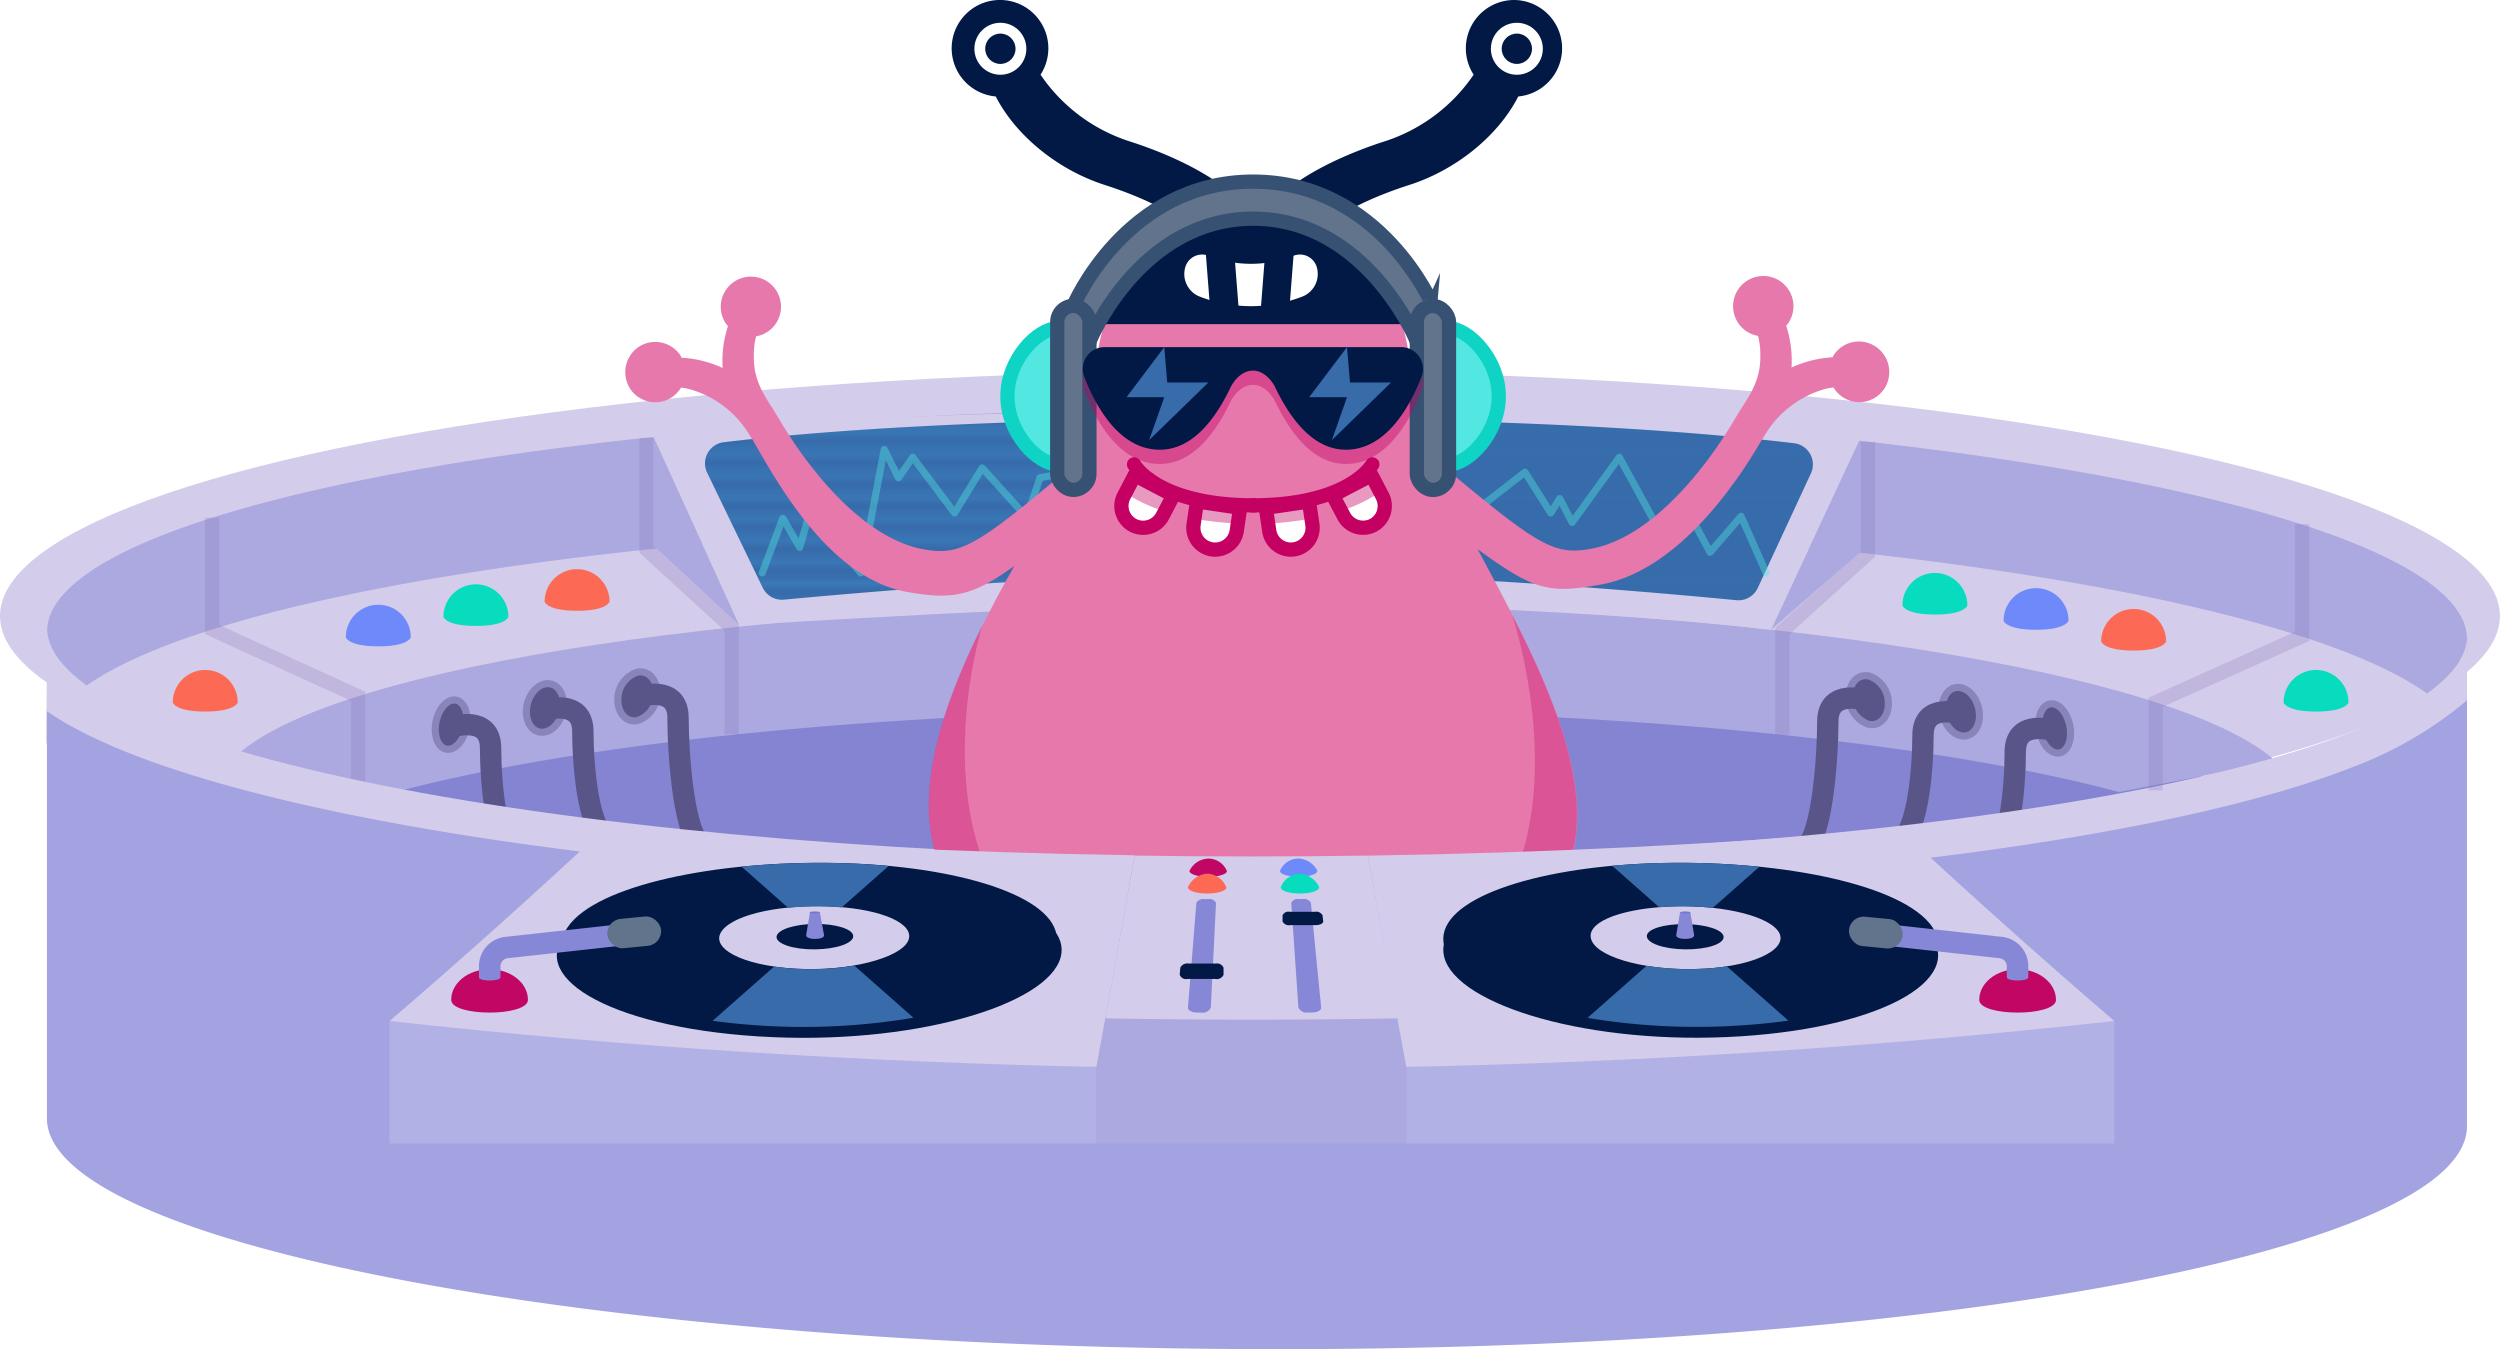 <svg id="MuFo追加" xmlns="http://www.w3.org/2000/svg" xmlns:xlink="http://www.w3.org/1999/xlink" viewBox="0 0 351.17 189.51">
  <defs>
    <style>
      .cls-1, .cls-10, .cls-11, .cls-15, .cls-2, .cls-25, .cls-26, .cls-8 {
        fill: none;
      }

      .cls-2 {
        stroke: #50c1ff;
        stroke-width: 1.01px;
      }

      .cls-10, .cls-11, .cls-19, .cls-2, .cls-20, .cls-21, .cls-25, .cls-7, .cls-8 {
        stroke-miterlimit: 10;
      }

      .cls-3 {
        fill: #d3ccea;
      }

      .cls-4 {
        fill: #8484d3;
      }

      .cls-5 {
        fill: #fc6a56;
      }

      .cls-6 {
        fill: #aba9e0;
      }

      .cls-7 {
        fill: #5a5589;
        stroke: #8785ba;
      }

      .cls-8 {
        stroke: #5a5589;
        stroke-width: 3px;
      }

      .cls-9 {
        fill: #07ddbe;
      }

      .cls-10, .cls-11 {
        stroke: #7c66b2;
      }

      .cls-10, .cls-11, .cls-20, .cls-21, .cls-24, .cls-26 {
        stroke-width: 2px;
      }

      .cls-10, .cls-14 {
        opacity: 0.2;
      }

      .cls-12 {
        fill: #6e89f9;
      }

      .cls-13 {
        fill: #376baa;
      }

      .cls-14 {
        fill: url(#MuFo_02);
      }

      .cls-15 {
        stroke: #52e8e1;
      }

      .cls-15, .cls-24, .cls-26 {
        stroke-linecap: round;
        stroke-linejoin: round;
      }

      .cls-15, .cls-22, .cls-27 {
        opacity: 0.4;
      }

      .cls-16, .cls-19 {
        fill: #011944;
      }

      .cls-17, .cls-24 {
        fill: #fff;
      }

      .cls-18 {
        fill: #e678ab;
      }

      .cls-19, .cls-25 {
        stroke: #011944;
      }

      .cls-19 {
        stroke-width: 3.3px;
      }

      .cls-20, .cls-33 {
        fill: #62738c;
      }

      .cls-20 {
        stroke: #365172;
      }

      .cls-21 {
        fill: #52e8e1;
        stroke: #0fd3c4;
      }

      .cls-23, .cls-27 {
        fill: #c40062;
      }

      .cls-24, .cls-26 {
        stroke: #c40062;
      }

      .cls-25 {
        stroke-width: 4px;
      }

      .cls-28 {
        opacity: 0.3;
      }

      .cls-29 {
        fill: #a3a3e2;
      }

      .cls-30 {
        fill: #b1b1e5;
      }

      .cls-31 {
        fill: #8787d8;
      }

      .cls-32 {
        fill: #c10664;
      }

      .cls-34 {
        fill: #7676d6;
      }
    </style>
    <pattern id="MuFo_02" data-name="MuFo 02" width="82" height="82" patternTransform="translate(0 574)" patternUnits="userSpaceOnUse" viewBox="0 0 82 82">
      <rect class="cls-1" width="82" height="82"/>
      <g>
        <line class="cls-2" y1="82.08" x2="82" y2="82.08"/>
        <line class="cls-2" y1="79.04" x2="82" y2="79.04"/>
        <line class="cls-2" y1="76" x2="82" y2="76"/>
        <line class="cls-2" y1="72.97" x2="82" y2="72.97"/>
        <line class="cls-2" y1="69.93" x2="82" y2="69.93"/>
        <line class="cls-2" y1="66.89" x2="82" y2="66.89"/>
        <line class="cls-2" y1="63.85" x2="82" y2="63.85"/>
        <line class="cls-2" y1="60.82" x2="82" y2="60.82"/>
        <line class="cls-2" y1="57.78" x2="82" y2="57.78"/>
        <line class="cls-2" y1="54.74" x2="82" y2="54.74"/>
        <line class="cls-2" y1="51.7" x2="82" y2="51.7"/>
        <line class="cls-2" y1="48.67" x2="82" y2="48.67"/>
        <line class="cls-2" y1="45.63" x2="82" y2="45.63"/>
        <line class="cls-2" y1="42.59" x2="82" y2="42.59"/>
        <line class="cls-2" y1="39.56" x2="82" y2="39.56"/>
        <line class="cls-2" y1="36.52" x2="82" y2="36.52"/>
        <line class="cls-2" y1="33.48" x2="82" y2="33.48"/>
        <line class="cls-2" y1="30.44" x2="82" y2="30.44"/>
        <line class="cls-2" y1="27.41" x2="82" y2="27.41"/>
        <line class="cls-2" y1="24.37" x2="82" y2="24.37"/>
        <line class="cls-2" y1="21.33" x2="82" y2="21.33"/>
        <line class="cls-2" y1="18.3" x2="82" y2="18.3"/>
        <line class="cls-2" y1="15.26" x2="82" y2="15.26"/>
        <line class="cls-2" y1="12.22" x2="82" y2="12.22"/>
        <line class="cls-2" y1="9.18" x2="82" y2="9.18"/>
        <line class="cls-2" y1="6.15" x2="82" y2="6.15"/>
        <line class="cls-2" y1="3.11" x2="82" y2="3.11"/>
      </g>
      <line class="cls-2" y1="0.08" x2="82" y2="0.08"/>
    </pattern>
  </defs>
  <title>dj-booth</title>
  <g>
    <ellipse class="cls-3" cx="175.58" cy="86.52" rx="175.58" ry="34.46"/>
    <ellipse class="cls-4" cx="174.53" cy="114.78" rx="143.94" ry="16.24"/>
    <path class="cls-5" d="M1722.85,2478s-0.3,1.28-4.56,1.28-4.56-1.28-4.56-1.28A4.56,4.56,0,0,1,1722.85,2478Z" transform="translate(-1637.23 -2393.49)"/>
    <path class="cls-6" d="M1957,2500.5c-13.61-12.54-72.54-22.12-143.2-22.36s-129.38,8.93-143.19,21.34l22.14,5.27c26.55-7.1,70.84-11.66,121-11.5h0.14c50.15-.16,94.45,4.4,121,11.5Z" transform="translate(-1637.23 -2393.49)"/>
    <g>
      <path class="cls-7" d="M1729.5,2490.78a4,4,0,0,1-2.74,3.93c-1.51.29-2.74-1-2.74-2.87a4,4,0,0,1,2.74-3.93C1728.27,2487.62,1729.5,2488.9,1729.5,2490.78Z" transform="translate(-1637.23 -2393.49)"/>
      <path class="cls-7" d="M1716.38,2492.54c-0.06,1.88-1.27,3.57-2.71,3.79s-2.56-1.13-2.5-3,1.27-3.57,2.71-3.79S1716.44,2490.67,1716.38,2492.54Z" transform="translate(-1637.23 -2393.49)"/>
      <path class="cls-7" d="M1702.83,2494.61c0,1.88-1,3.7-2.23,4.07s-2.23-.85-2.23-2.73,1-3.7,2.23-4.07S1702.83,2492.73,1702.83,2494.61Z" transform="translate(-1637.23 -2393.49)"/>
      <path class="cls-8" d="M1713.78,2493.23s5.32-1.68,5.32,3,0.78,15.12,4,15.12" transform="translate(-1637.23 -2393.49)"/>
      <path class="cls-8" d="M1700.82,2495.57s5.32-1.68,5.32,3,0.78,15.12,4,15.12" transform="translate(-1637.23 -2393.49)"/>
      <path class="cls-8" d="M1727.15,2491.31s5.32-1.68,5.32,3,0.78,18.17,4,18.17" transform="translate(-1637.23 -2393.49)"/>
    </g>
    <g>
      <path class="cls-7" d="M1897,2491.31a4,4,0,0,0,2.74,3.93c1.51,0.29,2.74-1,2.74-2.87a4,4,0,0,0-2.74-3.93C1898.18,2488.15,1897,2489.43,1897,2491.31Z" transform="translate(-1637.23 -2393.49)"/>
      <path class="cls-7" d="M1910.07,2493.07c0.06,1.88,1.27,3.57,2.71,3.79s2.56-1.13,2.5-3-1.27-3.57-2.71-3.79S1910,2491.2,1910.07,2493.07Z" transform="translate(-1637.23 -2393.49)"/>
      <path class="cls-7" d="M1923.62,2495.14c0,1.88,1,3.7,2.23,4.07s2.23-.85,2.23-2.73-1-3.7-2.23-4.07S1923.62,2493.26,1923.62,2495.14Z" transform="translate(-1637.23 -2393.49)"/>
      <path class="cls-8" d="M1912.67,2493.76s-5.32-1.68-5.32,3-0.78,15.12-4,15.12" transform="translate(-1637.23 -2393.49)"/>
      <path class="cls-8" d="M1925.63,2496.1s-5.32-1.68-5.32,3-0.78,15.12-4,15.12" transform="translate(-1637.23 -2393.49)"/>
      <path class="cls-8" d="M1899.3,2491.84s-5.32-1.68-5.32,3-0.78,18.17-4,18.17" transform="translate(-1637.23 -2393.49)"/>
    </g>
    <path class="cls-9" d="M1904.46,2478.53s0.3,1.28,4.56,1.28,4.56-1.28,4.56-1.28A4.56,4.56,0,1,0,1904.46,2478.53Z" transform="translate(-1637.23 -2393.49)"/>
    <path class="cls-6" d="M1643.79,2497.93l0.05-15.72c0-17.6,76.16-31.62,170-31.31s170,14.83,169.94,32.43l-0.05,15.72c0-17.6-76.05-32.12-169.94-32.43-79.22-.26-145.79,9.68-164.68,23.37Z" transform="translate(-1637.23 -2393.49)"/>
    <polyline class="cls-10" points="29.8 72.71 29.8 88.43 50.31 97.81 50.31 110.29"/>
    <polyline class="cls-10" points="90.81 61.53 90.81 77.19 102.78 88.15 102.78 103.11"/>
    <path class="cls-3" d="M1898.45,2455.32c-40.14-6.53-151-4.42-169.44-.44l12.06,26.43s50.56-3.16,72.75-3.16c20.34,0,55.86,1.73,72.21,3.81Z" transform="translate(-1637.23 -2393.49)"/>
    <path class="cls-3" d="M1643.84,2481.63c0,17.6,76.05,32.12,169.94,32.43s170-13.71,170-31.31l-0.05,15.72c0,17.6-76.16,31.62-170,31.31s-170-14.83-169.94-32.43Z" transform="translate(-1637.23 -2393.49)"/>
    <path class="cls-11" d="M1978.55,2491.21" transform="translate(-1637.23 -2393.49)"/>
    <polyline class="cls-10" points="250.37 103.22 250.37 88.63 262.4 77.75 262.4 62.07"/>
    <polyline class="cls-10" points="323.37 73.62 323.37 89.39 302.8 98.64 302.8 111.03"/>
    <polyline class="cls-10" points="176.53 99.76 176.58 85.08 176.61 73.12 176.61 57.41"/>
    <path class="cls-11" d="M1940,2492.13" transform="translate(-1637.23 -2393.49)"/>
    <path class="cls-11" d="M1692.76,2504.75" transform="translate(-1637.23 -2393.49)"/>
    <path class="cls-12" d="M1694.93,2483s-0.3,1.28-4.56,1.28-4.56-1.28-4.56-1.28A4.56,4.56,0,1,1,1694.93,2483Z" transform="translate(-1637.23 -2393.49)"/>
    <path class="cls-9" d="M1708.64,2480.13s-0.3,1.28-4.56,1.28-4.56-1.28-4.56-1.28A4.56,4.56,0,0,1,1708.64,2480.13Z" transform="translate(-1637.23 -2393.49)"/>
    <path class="cls-5" d="M1670.62,2492.16s-0.3,1.28-4.56,1.28-4.56-1.28-4.56-1.28A4.56,4.56,0,0,1,1670.62,2492.16Z" transform="translate(-1637.23 -2393.49)"/>
    <path class="cls-5" d="M1932.38,2483.59s0.3,1.28,4.56,1.28,4.56-1.28,4.56-1.28A4.56,4.56,0,1,0,1932.38,2483.59Z" transform="translate(-1637.23 -2393.49)"/>
    <path class="cls-13" d="M1736.56,2459.89l7.81,16.15a3,3,0,0,0,3,1.68c8.47-.8,41.26-3.74,66.38-3.74l-1-21.59c-19.95-.22-51.43.55-73.88,3.22A3,3,0,0,0,1736.56,2459.89Z" transform="translate(-1637.23 -2393.49)"/>
    <path class="cls-13" d="M1891.6,2460l-7.46,16.08a3,3,0,0,1-3,1.72c-8.46-.82-40.66-3.79-65.7-3.79l1-21.59c20-.22,50.53.65,72.87,3.34A3,3,0,0,1,1891.6,2460Z" transform="translate(-1637.23 -2393.49)"/>
    <path class="cls-14" d="M1736.56,2459.89l7.81,16.15a3,3,0,0,0,3,1.68c8.47-.8,41.26-3.74,66.38-3.74l-1-21.59c-19.95-.22-51.43.55-73.88,3.22A3,3,0,0,0,1736.56,2459.89Z" transform="translate(-1637.23 -2393.49)"/>
    <path class="cls-14" d="M1891.6,2460l-7.46,16.08a3,3,0,0,1-3,1.72c-8.46-.82-40.66-3.79-65.7-3.79l1-21.59c20-.22,50.53.65,72.87,3.34A3,3,0,0,1,1891.6,2460Z" transform="translate(-1637.23 -2393.49)"/>
    <polyline class="cls-15" points="107.07 80.48 109.96 72.81 112.33 76.89 113.73 72.05 120.9 80.48 124.21 63.14 126.21 67.11 128.21 64.23 134.09 72.05 137.96 65.73 144.21 72.64 146.09 67.11 167.09 63.14 175.59 77.58 188.34 64.76 195.41 73.95 202.09 69.43 205.46 73.13 214.21 66.33 217.83 72.05 219.09 70.03 220.84 73.39 227.46 64.23 234.25 76.65 236.81 71.28 240.21 77.58 244.57 72.53 248.09 80.47"/>
    <path class="cls-12" d="M1918.67,2480.67s0.3,1.28,4.56,1.28,4.56-1.28,4.56-1.28A4.56,4.56,0,0,0,1918.67,2480.67Z" transform="translate(-1637.23 -2393.49)"/>
    <path class="cls-9" d="M1958,2492.16s0.3,1.28,4.56,1.28,4.56-1.28,4.56-1.28A4.56,4.56,0,0,0,1958,2492.16Z" transform="translate(-1637.23 -2393.49)"/>
    <g>
      <path class="cls-16" d="M1849.92,2393.49a6.79,6.79,0,0,0-5.69,10.49,24,24,0,0,1-12.55,9.38c-4.56,1.47-14.52,5.28-17.87,11.53-3.34-6.25-13.3-10.07-17.87-11.53a24,24,0,0,1-12.55-9.38,6.79,6.79,0,1,0-6.29,3.06c2.82,5.49,8.7,10.3,15.28,12.42,9.54,3.06,15.91,7.59,16.62,11.81l0.58,3.47,4.22-4.89,4.22,4.89,0.58-3.47c0.71-4.22,7.08-8.75,16.62-11.81,6.59-2.12,12.47-6.92,15.28-12.42A6.79,6.79,0,0,0,1849.92,2393.49Z" transform="translate(-1637.23 -2393.49)"/>
      <circle class="cls-17" cx="140.52" cy="6.85" r="3.65"/>
      <circle class="cls-16" cx="140.52" cy="6.85" r="2.13"/>
      <circle class="cls-17" cx="213.07" cy="6.85" r="3.65"/>
      <circle class="cls-16" cx="213.07" cy="6.85" r="2.13"/>
      <path class="cls-18" d="M1900.74,2442.2a4.24,4.24,0,0,0-5.89,1.1,4.19,4.19,0,0,0-.21.38,15.75,15.75,0,0,0-5.76,1.44,15.75,15.75,0,0,0-.75-5.89,4.13,4.13,0,0,0,.28-0.33,4.24,4.24,0,1,0-6.69.39,4.16,4.16,0,0,0,2.46,1.38,10,10,0,0,1,.32,2.51c0.07,2.89-.77,4.74-2.34,7.17-0.53.82-1,1.59-1.24,2-3.07,5.25-10.68,16.13-19.72,18.13-5.72,1.16-7.6,0-23.05-13l-0.17.21a32.26,32.26,0,0,1-2.7-11.68,22,22,0,1,0-44.05,0c0,3.89-1.56,8.42-3.86,13.28-13.52,11.45-15.5,12.35-20.95,11.25-9-2-16.65-12.88-19.72-18.13-0.23-.39-0.71-1.16-1.24-2-1.57-2.43-2.41-4.27-2.34-7.17a10,10,0,0,1,.32-2.51,4.16,4.16,0,0,0,2.46-1.38,4.23,4.23,0,1,0-6.69-.39,4.13,4.13,0,0,0,.28.33,15.75,15.75,0,0,0-.75,5.89,15.75,15.75,0,0,0-5.76-1.44,4.13,4.13,0,0,0-.21-0.38,4.24,4.24,0,0,0-5.89-1.1,4.3,4.3,0,0,0-1.1,5.89,4.22,4.22,0,0,0,7.11-.21,7.22,7.22,0,0,1,1.39.27,14.28,14.28,0,0,1,8.08,6.13c0.31,0.49.58,0.91,0.72,1.16,3.25,5.57,10.58,19.25,21.63,21.15,6.12,1.05,8.92.74,15-3.66-13.56,24.06-28.4,58.86,33.58,58.86,65.21,0,45.17-35.68,31.5-61.22,8.07,5.89,10,6.22,17.17,5,11-1.9,19.38-14.59,22.63-20.15,0.14-.25.41-0.67,0.72-1.16a14.29,14.29,0,0,1,8.08-6.13,7.21,7.21,0,0,1,1.39-.27,4.22,4.22,0,0,0,7.11.21A4.3,4.3,0,0,0,1900.74,2442.2Z" transform="translate(-1637.23 -2393.49)"/>
      <path class="cls-19" d="M1813.25,2423.93a22,22,0,0,0-20.29,13.44h40.58A22,22,0,0,0,1813.25,2423.93Z" transform="translate(-1637.23 -2393.49)"/>
      <g>
        <path class="cls-20" d="M1813.25,2419c-17.92,0-25.25,17.46-25.25,17.46l2.26,5s7-17.25,23-17.25,23,17.25,23,17.25l2.26-5S1831.17,2419,1813.25,2419Z" transform="translate(-1637.23 -2393.49)"/>
        <path class="cls-21" d="M1840.76,2458.72c2.64,0,7-4.28,7-9.55s-4.33-9.55-7-9.55v19.1Z" transform="translate(-1637.23 -2393.49)"/>
        <rect class="cls-20" x="1836.24" y="2436.46" width="4.52" height="25.84" rx="2.26" ry="2.26" transform="translate(2039.78 2505.28) rotate(-180)"/>
      </g>
      <g>
        <path class="cls-21" d="M1785.74,2458.72c-2.64,0-7-4.28-7-9.55s4.33-9.55,7-9.55v19.1Z" transform="translate(-1637.23 -2393.49)"/>
        <rect class="cls-20" x="148.51" y="42.97" width="4.52" height="25.84" rx="2.26" ry="2.26"/>
      </g>
      <g>
        <g class="cls-22">
          <path class="cls-23" d="M1834.09,2444.25h-41.69a3.06,3.06,0,0,0-2.87,4.16c1.67,4.32,5,10.25,10.62,10.25,5,0,8.2-5.1,10-8.89,0,0,1.1-2.22,3.07-2.22s3.07,2.22,3.07,2.22c1.82,3.79,5,8.89,10,8.89,5.58,0,8.94-5.93,10.62-10.25A3.06,3.06,0,0,0,1834.09,2444.25Z" transform="translate(-1637.23 -2393.49)"/>
        </g>
        <path class="cls-16" d="M1834.09,2442.25h-41.69a3.06,3.06,0,0,0-2.87,4.16c1.67,4.32,5,10.25,10.62,10.25,5,0,8.2-5.1,10-8.89,0,0,1.1-2.22,3.07-2.22s3.07,2.22,3.07,2.22c1.82,3.79,5,8.89,10,8.89,5.58,0,8.94-5.93,10.62-10.25A3.06,3.06,0,0,0,1834.09,2442.25Z" transform="translate(-1637.23 -2393.49)"/>
      </g>
      <polygon class="cls-13" points="163.54 48.76 158.24 55.79 163.54 55.79 161.42 61.82 169.75 53.72 163.96 53.72 163.54 48.76"/>
      <polygon class="cls-13" points="189.21 48.76 183.9 55.79 189.21 55.79 187.09 61.82 195.41 53.72 189.63 53.72 189.21 48.76"/>
      <path class="cls-24" d="M1796.39,2467.28h0a3.07,3.07,0,0,1-1.29-4.13l1.53-2.92,5.42,2.84-1.53,2.92A3.07,3.07,0,0,1,1796.39,2467.28Z" transform="translate(-1637.23 -2393.49)"/>
      <path class="cls-24" d="M1807.47,2470.66h0a3.07,3.07,0,0,1-2.58-3.47l0.48-3.26,6.06,0.89-0.48,3.26A3.07,3.07,0,0,1,1807.47,2470.66Z" transform="translate(-1637.23 -2393.49)"/>
      <path class="cls-24" d="M1830.11,2467.28h0a3.07,3.07,0,0,0,1.29-4.13l-1.53-2.92-5.42,2.84L1826,2466A3.07,3.07,0,0,0,1830.11,2467.28Z" transform="translate(-1637.23 -2393.49)"/>
      <path class="cls-24" d="M1819,2470.66h0a3.07,3.07,0,0,0,2.58-3.47l-0.48-3.26-6.06.89,0.48,3.26A3.07,3.07,0,0,0,1819,2470.66Z" transform="translate(-1637.23 -2393.49)"/>
      <path class="cls-17" d="M1820.24,2435.12a19.94,19.94,0,0,1-14.57,0,3.41,3.41,0,0,1-1.94-4.12h0a2.46,2.46,0,0,1,3.27-1.58,16.32,16.32,0,0,0,11.92,0,2.46,2.46,0,0,1,3.27,1.58h0A3.41,3.41,0,0,1,1820.24,2435.12Z" transform="translate(-1637.23 -2393.49)"/>
      <line class="cls-25" x1="179.06" y1="44.03" x2="179.9" y2="33.26"/>
      <line class="cls-25" x1="172.04" y1="44.03" x2="171.2" y2="33.26"/>
      <path class="cls-26" d="M1796.52,2458.72s3.12,5.76,16.87,5.76" transform="translate(-1637.23 -2393.49)"/>
      <path class="cls-26" d="M1830,2458.72s-3.12,5.76-16.87,5.76" transform="translate(-1637.23 -2393.49)"/>
      <path class="cls-27" d="M1795.55,2462.89a21.81,21.81,0,0,0,5.59,2.52l0.91-1.75-5.42-2.84Z" transform="translate(-1637.23 -2393.49)"/>
      <path class="cls-27" d="M1805.09,2466.36a43.67,43.67,0,0,0,6.09.67l0.24-1.62-6.06-.89Z" transform="translate(-1637.23 -2393.49)"/>
      <path class="cls-27" d="M1821.14,2464.52l-6.06.89,0.24,1.62a43.29,43.29,0,0,0,6.08-.7Z" transform="translate(-1637.23 -2393.49)"/>
      <path class="cls-27" d="M1829.87,2460.82l-5.42,2.84,0.88,1.67a21.1,21.1,0,0,0,5.55-2.59Z" transform="translate(-1637.23 -2393.49)"/>
    </g>
    <g>
      <g class="cls-28">
        <path class="cls-23" d="M1785.89,2528.42c-20.8-14.83-10.67-47.12-10.67-47.12h0C1766.19,2499.44,1760.79,2520.37,1785.89,2528.42Z" transform="translate(-1637.23 -2393.49)"/>
      </g>
      <g class="cls-28">
        <path class="cls-23" d="M1849.68,2479.94c2,6.52,9.43,35.24-9.17,48.73C1867.07,2520.74,1859.47,2499.16,1849.68,2479.94Z" transform="translate(-1637.23 -2393.49)"/>
      </g>
    </g>
    <path class="cls-29" d="M1967.4,2501.36c-15.09,5.89-39.7,10.74-70.12,13.86-25.06,2.7-53.84,3.24-84.46,3.24-80.4,0-148.17-10.6-169-25.07,0,2.78,0,54.79,0,57.18,0,17.6,76.05,32.12,169.94,32.43s170-13.71,170-31.31l0-59.82A54.86,54.86,0,0,1,1967.4,2501.36Z" transform="translate(-1637.23 -2393.49)"/>
    <g>
      <g>
        <polyline class="cls-30" points="54.73 143.42 54.73 160.61 154.01 160.61 154.01 149.86"/>
        <polygon class="cls-30" points="197.54 149.86 197.54 160.61 297 160.61 297 143.42 197.54 149.86"/>
        <rect class="cls-6" x="154.01" y="141.47" width="43.54" height="19.14"/>
        <rect class="cls-6" x="155.27" y="143.04" width="41.1" height="17.57"/>
        <g>
          <path class="cls-3" d="M1833.59,2536.53q-20.55.39-41.1,0,2.1-11.42,4.13-22.86,16.37,0.25,32.75,0Q1831.44,2525.1,1833.59,2536.53Z" transform="translate(-1637.23 -2393.49)"/>
          <g>
            <path class="cls-3" d="M1791.23,2543.35q-49.72-1-99.27-6.44,15.43-13.27,30.14-27,37.2,3.16,74.52,3.72Q1794,2528.52,1791.23,2543.35Z" transform="translate(-1637.23 -2393.49)"/>
            <path class="cls-16" d="M1758.06,2516.35c-17.09-.83-35.06,2.2-40.82,7.78-6.46,6.22,5,13.58,26.51,14.94s40.67-4.36,42.47-11.12C1787.84,2521.9,1775.15,2517.21,1758.06,2516.35Zm-9.2,14.73c-7.7-.44-14.93-3.29-13-5.7s11.47-6.46,18.52-6.09,13.47,5.55,12.31,7.93S1756.56,2531.54,1748.86,2531.09Z" transform="translate(-1637.23 -2393.49)"/>
            <path class="cls-16" d="M1757.92,2514.82c-16.75-.83-34.36,2.2-40,7.78-6.33,6.22,4.88,13.58,26,14.94s39.86-4.36,41.62-11.12C1787.11,2520.37,1774.66,2515.68,1757.92,2514.82Zm-9,14.73c-7.55-.44-12.1-2.93-10.26-5.34s8.71-3.74,15.62-3.37,11.63,2.46,10.5,4.84S1756.45,2530,1748.9,2529.55Z" transform="translate(-1637.23 -2393.49)"/>
            <path class="cls-16" d="M1757,2525.32c-0.55,1-3.41,1.67-6.38,1.5s-4.84-1.13-4.18-2.1,3.48-1.58,6.34-1.42S1757.52,2524.35,1757,2525.32Z" transform="translate(-1637.23 -2393.49)"/>
          </g>
          <g>
            <path class="cls-3" d="M1934.22,2536.91c-33,3.64-66.31,5.79-99.45,6.44q-2.76-14.83-5.4-29.67c24.87-.38,49.91-1.62,74.71-3.72Q1918.79,2523.64,1934.22,2536.91Z" transform="translate(-1637.23 -2393.49)"/>
            <path class="cls-16" d="M1867.7,2516.35c-16.74.86-29.18,5.55-27.6,11.59,1.76,6.76,20.52,12.47,41.62,11.12s32.31-8.72,26-14.94C1902.06,2518.55,1884.45,2515.53,1867.7,2516.35Zm9.92,14.2c-10.09.6-19.63-1.84-21.21-5.16s4.81-6,14-6.47,18.53,1.41,20.89,4.5S1887.72,2530,1877.62,2530.55Z" transform="translate(-1637.23 -2393.49)"/>
            <path class="cls-16" d="M1867.7,2514.82c-16.74.86-29.18,5.55-27.6,11.59,1.76,6.76,20.52,12.47,41.62,11.12s32.31-8.72,26-14.94C1902.06,2517,1884.45,2514,1867.7,2514.82Zm9,14.73c-7.55.45-14.68-1.38-15.86-3.86s3.59-4.46,10.5-4.84,13.86,1.06,15.62,3.37S1884.27,2529.11,1876.72,2529.55Z" transform="translate(-1637.23 -2393.49)"/>
            <path class="cls-16" d="M1879.21,2524.72c0.66,1-1.21,1.93-4.18,2.1s-5.83-.51-6.38-1.5,1.35-1.85,4.22-2S1878.56,2523.77,1879.21,2524.72Z" transform="translate(-1637.23 -2393.49)"/>
          </g>
          <g>
            <path class="cls-31" d="M1805.93,2535.72h-0.55c-0.74,0-1.32-.33-1.28-0.72q0.6-7.34,1.18-14.68a1.11,1.11,0,0,1,1.18-.53h0.47a1,1,0,0,1,1.11.54q-0.36,7.34-.73,14.69A1.25,1.25,0,0,1,1805.93,2535.72Z" transform="translate(-1637.23 -2393.49)"/>
            <path class="cls-31" d="M1821.57,2535.71H1821a1.27,1.27,0,0,1-1.39-.7q-0.5-7.34-1-14.69a1,1,0,0,1,1.1-.54h0.47a1.13,1.13,0,0,1,1.19.53q0.71,7.34,1.44,14.68C1822.88,2535.38,1822.31,2535.7,1821.57,2535.71Z" transform="translate(-1637.23 -2393.49)"/>
            <path class="cls-16" d="M1822.07,2523.44l-3.59,0a1,1,0,0,1-1.09-.51l0-.86a0.89,0.89,0,0,1,1-.5l3.52,0a1,1,0,0,1,1.09.49l0.1,0.86C1823.1,2523.2,1822.65,2523.43,1822.07,2523.44Z" transform="translate(-1637.23 -2393.49)"/>
            <path class="cls-16" d="M1807.91,2531l-3.88,0a0.93,0.93,0,0,1-1.09-.6l0.09-1a1.1,1.1,0,0,1,1.17-.56l3.8,0a1,1,0,0,1,1.1.58l0,1A1.05,1.05,0,0,1,1807.91,2531Z" transform="translate(-1637.23 -2393.49)"/>
            <path class="cls-32" d="M1809.57,2515.84c0,0.46-1.21.82-2.68,0.81s-2.62-.39-2.57-0.84a3.05,3.05,0,0,1,2.68-1.72A2.83,2.83,0,0,1,1809.57,2515.84Z" transform="translate(-1637.23 -2393.49)"/>
            <path class="cls-12" d="M1822.27,2515.8c0.05,0.45-1.1.84-2.56,0.85s-2.67-.36-2.69-0.81a2.8,2.8,0,0,1,2.56-1.75A3.09,3.09,0,0,1,1822.27,2515.8Z" transform="translate(-1637.23 -2393.49)"/>
            <path class="cls-5" d="M1809.49,2518.15c0,0.48-1.25.86-2.75,0.85s-2.69-.41-2.64-0.89a3.2,3.2,0,0,1,2.75-1.9A3,3,0,0,1,1809.49,2518.15Z" transform="translate(-1637.23 -2393.49)"/>
            <path class="cls-9" d="M1822.53,2518.11c0.05,0.48-1.12.88-2.63,0.89s-2.74-.37-2.77-0.85a2.94,2.94,0,0,1,2.63-1.93A3.23,3.23,0,0,1,1822.53,2518.11Z" transform="translate(-1637.23 -2393.49)"/>
          </g>
          <g>
            <path class="cls-32" d="M1711.39,2533.94c0,2.38-10.78,2.38-10.78,0s2.41-4.3,5.39-4.3S1711.39,2531.56,1711.39,2533.94Z" transform="translate(-1637.23 -2393.49)"/>
            <path class="cls-31" d="M1707.51,2530.78c0,0.58-3,.58-3,0v-1.57a4.14,4.14,0,0,1,3.69-4.12l19.67-2.17,0.33,3-19.67,2.17a1.14,1.14,0,0,0-1,1.13v1.57Z" transform="translate(-1637.23 -2393.49)"/>
            <rect class="cls-33" x="1722.34" y="2522.54" width="7.58" height="4.14" rx="2.07" ry="2.07" transform="translate(-1872.71 -2215.21) rotate(-5.54)"/>
          </g>
          <g>
            <path class="cls-32" d="M1915.25,2533.94c0,2.38,10.78,2.38,10.78,0s-2.41-4.3-5.39-4.3S1915.25,2531.56,1915.25,2533.94Z" transform="translate(-1637.23 -2393.49)"/>
            <path class="cls-31" d="M1919.14,2530.78c0,0.58,3,.58,3,0v-1.57a4.14,4.14,0,0,0-3.69-4.12l-19.67-2.17-0.33,3,19.67,2.17a1.14,1.14,0,0,1,1,1.13v1.57Z" transform="translate(-1637.23 -2393.49)"/>
            <rect class="cls-33" x="1896.72" y="2522.54" width="7.58" height="4.14" rx="2.07" ry="2.07" transform="translate(1911.4 2827.29) rotate(-174.46)"/>
          </g>
        </g>
      </g>
      <g>
        <path class="cls-31" d="M1752.4,2521.67H1751l-0.53,3.16c-0.12.74,2.64,0.74,2.51,0Z" transform="translate(-1637.23 -2393.49)"/>
        <ellipse class="cls-34" cx="114.45" cy="128.18" rx="0.73" ry="0.15"/>
      </g>
      <g>
        <path class="cls-31" d="M1874.67,2521.67h-1.45l-0.53,3.16c-0.12.74,2.64,0.74,2.51,0Z" transform="translate(-1637.23 -2393.49)"/>
        <ellipse class="cls-34" cx="236.72" cy="128.18" rx="0.73" ry="0.15"/>
      </g>
      <g>
        <path class="cls-13" d="M1757.24,2529.13a37.36,37.36,0,0,1-8.34.43c-1-.06-2-0.16-2.93-0.3l-8.64,7.62c2.07,0.28,4.26.51,6.57,0.66a93,93,0,0,0,21.64-1.09Z" transform="translate(-1637.23 -2393.49)"/>
        <path class="cls-13" d="M1741.4,2515.23l6.54,5.78a40.91,40.91,0,0,1,6.31-.15l1.22,0.09,6.59-5.82q-2-.19-4.15-0.3A112.35,112.35,0,0,0,1741.4,2515.23Z" transform="translate(-1637.23 -2393.49)"/>
      </g>
      <g>
        <path class="cls-13" d="M1870.29,2520.93l1.07-.08a40.94,40.94,0,0,1,6.46.17l6.55-5.78a112.27,112.27,0,0,0-16.67-.42q-2,.11-4,0.29Z" transform="translate(-1637.23 -2393.49)"/>
        <path class="cls-13" d="M1879.79,2529.23c-1,.14-2,0.26-3.07.32a37.48,37.48,0,0,1-8.2-.4l-8.3,7.32a93.05,93.05,0,0,0,21.5,1.06c2.37-.15,4.61-0.38,6.72-0.68Z" transform="translate(-1637.23 -2393.49)"/>
      </g>
    </g>
    <path class="cls-3" d="M1740,2481.64" transform="translate(-1637.23 -2393.49)"/>
    <polygon class="cls-6" points="91.78 61.38 103.83 87.81 91.78 76.67 91.78 61.38"/>
    <polygon class="cls-6" points="261.22 61.82 261.22 77.62 248.79 88.46 261.22 61.82"/>
  </g>
</svg>
